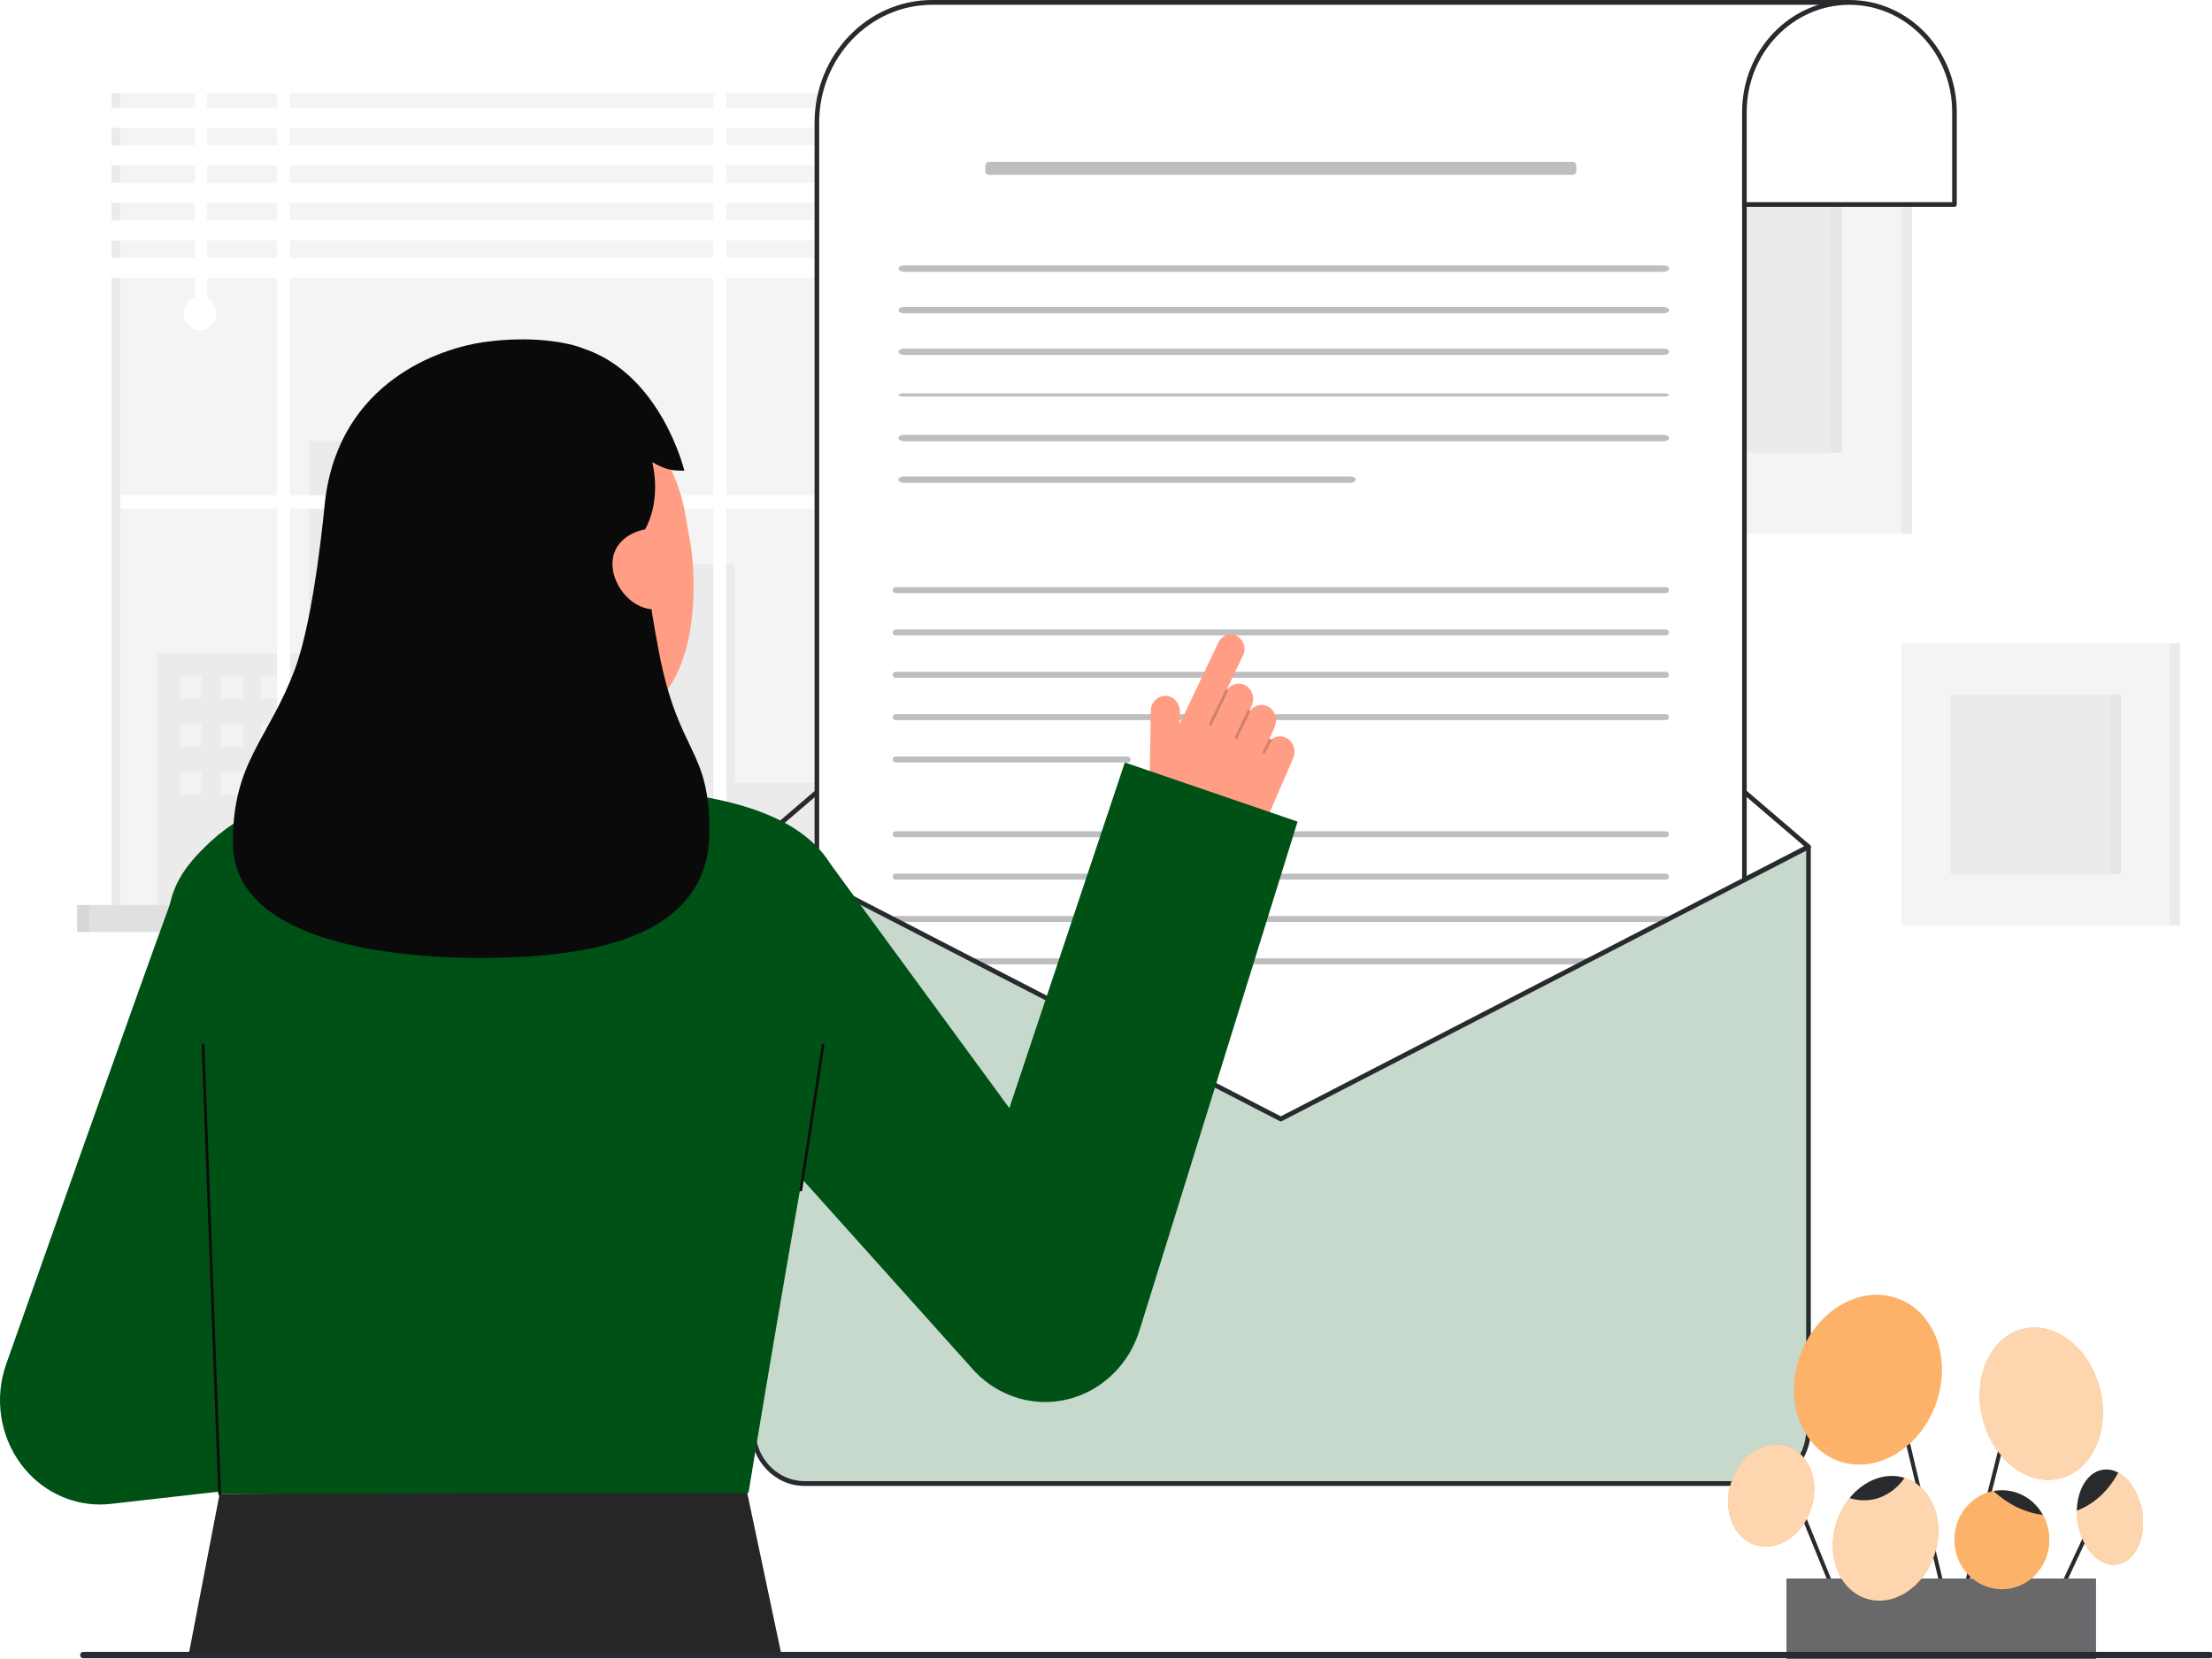 <svg width="500" height="375" viewBox="0 0 500 375" fill="none" xmlns="http://www.w3.org/2000/svg">
<rect x="0" y="0" width="500" height="375" fill="#808080" stroke="none"/>
<g clip-path="url(#clip0_1159_2522)">
<rect width="500" height="375" fill="white"/>
<path d="M203.256 21.073H27.195V204.79H203.256V21.073Z" fill="#F4F4F4"/>
<path d="M27.198 21.073H25.18V204.79H27.198V21.073Z" fill="#F4F4F4"/>
<path opacity="0.05" d="M27.198 21.073H25.18V204.79H27.198V21.073Z" fill="#292A2E"/>
<path opacity="0.05" d="M69.847 147.669V99.603H107.579V127.529H166.027V176.974H190.868V204.791H166.027H161.241H35.664V147.669H69.847Z" fill="#292A2E"/>
<path opacity="0.34" d="M102.735 104.822H75.258V110.041H102.735V104.822Z" fill="#FFFFFA"/>
<path opacity="0.34" d="M102.735 115.636H75.258V120.856H102.735V115.636Z" fill="#FFFFFA"/>
<path opacity="0.34" d="M102.735 126.451H75.258V131.671H102.735V126.451Z" fill="#FFFFFA"/>
<path opacity="0.34" d="M45.603 152.735H40.539V157.954H45.603V152.735Z" fill="#FFFFFA"/>
<path opacity="0.34" d="M45.603 163.55H40.539V168.769H45.603V163.55Z" fill="#FFFFFA"/>
<path opacity="0.34" d="M45.603 174.365H40.539V179.584H45.603V174.365Z" fill="#FFFFFA"/>
<path opacity="0.34" d="M54.971 152.735H49.906V157.954H54.971V152.735Z" fill="#FFFFFA"/>
<path opacity="0.34" d="M54.971 163.55H49.906V168.769H54.971V163.55Z" fill="#FFFFFA"/>
<path opacity="0.34" d="M54.971 174.365H49.906V179.584H54.971V174.365Z" fill="#FFFFFA"/>
<path opacity="0.34" d="M64.088 152.735H59.023V157.954H64.088V152.735Z" fill="#FFFFFA"/>
<path opacity="0.34" d="M64.088 163.55H59.023V168.769H64.088V163.55Z" fill="#FFFFFA"/>
<path opacity="0.34" d="M64.088 174.365H59.023V179.584H64.088V174.365Z" fill="#FFFFFA"/>
<path d="M27.195 111.901H62.622V21.073H65.552V111.901H161.242V21.073H164.172V111.901H203.256V114.958H164.172V204.79H161.242V114.958H65.552V204.79H62.622V114.958H27.195V111.901Z" fill="white"/>
<path d="M210.272 204.569H20.184V210.678H210.272V204.569Z" fill="#F4F4F4"/>
<path opacity="0.1" d="M210.272 204.569H20.184V210.678H210.272V204.569Z" fill="#292A2E"/>
<path opacity="0.1" d="M20.182 204.569H17.438V210.678H20.182V204.569Z" fill="#292A2E"/>
<path opacity="0.1" d="M20.182 204.569H17.438V210.678H20.182V204.569Z" fill="#292A2E"/>
<path d="M25.183 28.895L203.262 28.895V24.353L25.183 24.353V28.895Z" fill="white"/>
<path d="M25.183 37.38L203.262 37.38V32.837L25.183 32.837V37.38Z" fill="white"/>
<path d="M25.183 45.864L203.262 45.864V41.321L25.183 41.321V45.864Z" fill="white"/>
<path d="M25.183 54.349L203.262 54.349V49.806L25.183 49.806V54.349Z" fill="white"/>
<path d="M25.183 62.834L203.262 62.834V58.291L25.183 58.291V62.834Z" fill="white"/>
<path d="M44.093 67.957H46.762L46.762 21.072H44.093L44.093 67.957Z" fill="white"/>
<path d="M45.202 74.69C47.227 74.69 48.868 72.977 48.868 70.864C48.868 68.752 47.227 67.039 45.202 67.039C43.177 67.039 41.535 68.752 41.535 70.864C41.535 72.977 43.177 74.69 45.202 74.69Z" fill="white"/>
<path d="M429.836 20.047H355.758V120.663H429.836V20.047Z" fill="#F4F4F4"/>
<path d="M429.835 120.663H432.238V20.047H429.835V120.663Z" fill="#F4F4F4"/>
<path opacity="0.05" d="M429.835 120.663H432.238V20.047H429.835V120.663Z" fill="#292A2E"/>
<path opacity="0.05" d="M416.344 38.375H369.254V102.334H416.344V38.375Z" fill="#292A2E"/>
<path opacity="0.03" d="M416.341 38.375H413.887V102.334H416.341V38.375Z" fill="#292A2E"/>
<path d="M490.42 145.406H429.836V209.206H490.42V145.406Z" fill="#F4F4F4"/>
<path opacity="0.05" d="M479.383 157.028H440.871V197.584H479.383V157.028Z" fill="#292A2E"/>
<path d="M490.421 209.205H492.824V145.405H490.421V209.205Z" fill="#F4F4F4"/>
<path opacity="0.05" d="M490.421 209.205H492.824V145.405H490.421V209.205Z" fill="#292A2E"/>
<path opacity="0.03" d="M479.384 157.028H476.93V197.584H479.384V157.028Z" fill="#292A2E"/>
<path d="M289.512 253.477C289.433 253.477 289.354 253.459 289.281 253.421L170 191.898C169.842 191.817 169.734 191.657 169.714 191.474C169.694 191.291 169.764 191.11 169.901 190.994L289.144 88.898C289.335 88.734 289.611 88.734 289.804 88.898L409.123 190.994C409.26 191.111 409.33 191.291 409.31 191.475C409.289 191.658 409.182 191.817 409.024 191.899L289.743 253.422C289.67 253.459 289.591 253.478 289.512 253.478L289.512 253.477ZM171.182 191.299L289.512 252.33L407.841 191.299L289.474 90.019L171.182 191.299Z" fill="#292A2E"/>
<path d="M418.049 0.542L394.308 33.745V316.279C394.308 321.84 389.988 326.348 384.659 326.348H194.293C188.965 326.348 184.645 321.84 184.645 316.279V27.745C184.645 12.721 196.316 0.542 210.714 0.542H418.049Z" fill="white"/>
<path d="M384.658 326.89H194.294C188.686 326.89 184.125 322.13 184.125 316.279V27.746C184.125 12.447 196.053 0 210.714 0H418.049C418.246 0 418.425 0.116 418.513 0.299C418.602 0.483 418.583 0.703 418.466 0.867L394.827 33.925V316.279C394.827 322.13 390.266 326.89 384.658 326.89ZM210.714 1.084C196.626 1.084 185.164 13.044 185.164 27.745V316.279C185.164 321.533 189.26 325.806 194.294 325.806H384.658C389.692 325.806 393.788 321.533 393.788 316.279V33.745C393.788 33.628 393.824 33.515 393.891 33.421L417.013 1.084H210.713H210.714Z" fill="#292A2E"/>
<path opacity="0.3" d="M355.507 36.587H223.513C223.076 36.587 222.723 36.94 222.723 37.377V38.731C222.723 39.167 223.076 39.521 223.513 39.521H355.507C355.944 39.521 356.297 39.167 356.297 38.731V37.377C356.297 36.94 355.944 36.587 355.507 36.587Z" fill="#262626"/>
<path d="M394.305 25.316C394.305 11.634 404.935 0.542 418.047 0.542C431.159 0.542 441.788 11.634 441.788 25.316V46.233H394.305L394.305 25.316Z" fill="white"/>
<path d="M441.788 46.775H394.305C394.018 46.775 393.785 46.532 393.785 46.233V25.316C393.785 11.357 404.669 0 418.046 0C431.424 0 442.307 11.357 442.307 25.316V46.233C442.307 46.532 442.075 46.775 441.788 46.775ZM394.825 45.691H441.269V25.316C441.269 11.955 430.852 1.084 418.046 1.084C405.241 1.084 394.824 11.955 394.824 25.316V45.691H394.825Z" fill="#292A2E"/>
<path opacity="0.3" d="M376.019 98.296H204.363C203.664 98.296 203.098 98.613 203.098 99.004V99.034C203.098 99.425 203.664 99.742 204.363 99.742H376.019C376.718 99.742 377.285 99.425 377.285 99.034V99.004C377.285 98.613 376.718 98.296 376.019 98.296Z" fill="#262626"/>
<path opacity="0.3" d="M376.019 88.9H204.363C203.664 88.9 203.098 89.059 203.098 89.254V89.269C203.098 89.465 203.664 89.623 204.363 89.623H376.019C376.718 89.623 377.285 89.465 377.285 89.269V89.254C377.285 89.059 376.718 88.9 376.019 88.9Z" fill="#262626"/>
<path opacity="0.3" d="M376.019 78.782H204.363C203.664 78.782 203.098 79.099 203.098 79.489V79.52C203.098 79.91 203.664 80.227 204.363 80.227H376.019C376.718 80.227 377.285 79.91 377.285 79.52V79.489C377.285 79.099 376.718 78.782 376.019 78.782Z" fill="#262626"/>
<path opacity="0.3" d="M376.019 69.386H204.363C203.664 69.386 203.098 69.703 203.098 70.093V70.124C203.098 70.514 203.664 70.831 204.363 70.831H376.019C376.718 70.831 377.285 70.514 377.285 70.124V70.093C377.285 69.703 376.718 69.386 376.019 69.386Z" fill="#262626"/>
<path opacity="0.3" d="M376.019 59.99H204.363C203.664 59.99 203.098 60.307 203.098 60.697V60.728C203.098 61.118 203.664 61.435 204.363 61.435H376.019C376.718 61.435 377.285 61.118 377.285 60.728V60.697C377.285 60.307 376.718 59.99 376.019 59.99Z" fill="#262626"/>
<path opacity="0.3" d="M305.186 107.692H204.365C203.665 107.692 203.098 108.009 203.098 108.4V108.43C203.098 108.821 203.665 109.138 204.365 109.138H305.186C305.886 109.138 306.453 108.821 306.453 108.43V108.4C306.453 108.009 305.886 107.692 305.186 107.692Z" fill="#262626"/>
<path opacity="0.3" d="M376.579 161.428H202.445C202.081 161.428 201.785 161.723 201.785 162.088V162.116C201.785 162.48 202.081 162.776 202.445 162.776H376.579C376.944 162.776 377.239 162.48 377.239 162.116V162.088C377.239 161.723 376.944 161.428 376.579 161.428Z" fill="#262626"/>
<path opacity="0.3" d="M376.579 151.857H202.445C202.081 151.857 201.785 152.153 201.785 152.517V152.545C201.785 152.91 202.081 153.205 202.445 153.205H376.579C376.944 153.205 377.239 152.91 377.239 152.545V152.517C377.239 152.153 376.944 151.857 376.579 151.857Z" fill="#262626"/>
<path opacity="0.3" d="M376.579 142.286H202.445C202.081 142.286 201.785 142.581 201.785 142.946V142.974C201.785 143.338 202.081 143.634 202.445 143.634H376.579C376.944 143.634 377.239 143.338 377.239 142.974V142.946C377.239 142.581 376.944 142.286 376.579 142.286Z" fill="#262626"/>
<path opacity="0.3" d="M376.579 132.715H202.445C202.081 132.715 201.785 133.01 201.785 133.374V133.403C201.785 133.767 202.081 134.063 202.445 134.063H376.579C376.944 134.063 377.239 133.767 377.239 133.403V133.374C377.239 133.01 376.944 132.715 376.579 132.715Z" fill="#262626"/>
<path opacity="0.3" d="M254.935 171H202.445C202.081 171 201.785 171.295 201.785 171.66V171.688C201.785 172.052 202.081 172.348 202.445 172.348H254.935C255.3 172.348 255.595 172.052 255.595 171.688V171.66C255.595 171.295 255.3 171 254.935 171Z" fill="#262626"/>
<path opacity="0.3" d="M376.579 216.622H202.445C202.081 216.622 201.785 216.918 201.785 217.282V217.31C201.785 217.675 202.081 217.97 202.445 217.97H376.579C376.944 217.97 377.239 217.675 377.239 217.31V217.282C377.239 216.918 376.944 216.622 376.579 216.622Z" fill="#262626"/>
<path opacity="0.3" d="M376.579 207.051H202.445C202.081 207.051 201.785 207.347 201.785 207.711V207.739C201.785 208.104 202.081 208.399 202.445 208.399H376.579C376.944 208.399 377.239 208.104 377.239 207.739V207.711C377.239 207.347 376.944 207.051 376.579 207.051Z" fill="#262626"/>
<path opacity="0.3" d="M376.579 197.48H202.445C202.081 197.48 201.785 197.775 201.785 198.14V198.168C201.785 198.532 202.081 198.828 202.445 198.828H376.579C376.944 198.828 377.239 198.532 377.239 198.168V198.14C377.239 197.775 376.944 197.48 376.579 197.48Z" fill="#262626"/>
<path opacity="0.3" d="M376.579 187.909H202.445C202.081 187.909 201.785 188.204 201.785 188.569V188.597C201.785 188.961 202.081 189.257 202.445 189.257H376.579C376.944 189.257 377.239 188.961 377.239 188.597V188.569C377.239 188.204 376.944 187.909 376.579 187.909Z" fill="#262626"/>
<path opacity="0.3" d="M254.935 226.193H202.445C202.081 226.193 201.785 226.489 201.785 226.853V226.881C201.785 227.246 202.081 227.541 202.445 227.541H254.935C255.3 227.541 255.595 227.246 255.595 226.881V226.853C255.595 226.489 255.3 226.193 254.935 226.193Z" fill="#262626"/>
<path d="M397.146 335.341H181.877C175.445 335.341 170.23 329.9 170.23 323.188V191.413L289.512 252.935L408.793 191.413V323.188C408.793 329.9 403.578 335.341 397.146 335.341Z" fill="#005116"/>
<path opacity="0.78" d="M397.146 335.341H181.877C175.445 335.341 170.23 329.9 170.23 323.188V191.413L289.512 252.935L408.793 191.413V323.188C408.793 329.9 403.578 335.341 397.146 335.341Z" fill="white"/>
<path d="M397.146 335.883H181.877C175.169 335.883 169.711 330.188 169.711 323.188V191.413C169.711 191.226 169.803 191.051 169.956 190.952C170.108 190.854 170.299 190.844 170.46 190.927L289.512 252.331L408.563 190.927C408.724 190.844 408.915 190.854 409.068 190.952C409.22 191.051 409.313 191.226 409.313 191.413V323.188C409.313 330.189 403.855 335.883 397.146 335.883ZM170.75 192.285V323.187C170.75 329.589 175.742 334.798 181.877 334.798H397.146C403.282 334.798 408.273 329.589 408.273 323.187V192.285L289.742 253.42C289.596 253.496 289.427 253.496 289.281 253.42L170.75 192.285H170.75Z" fill="#292A2E"/>
<path d="M463.222 365.34C463.389 365.34 463.549 365.243 463.626 365.077L475.474 339.721C475.583 339.488 475.49 339.208 475.267 339.094C475.044 338.981 474.775 339.078 474.667 339.31L462.819 364.667C462.71 364.899 462.803 365.18 463.026 365.293C463.089 365.326 463.157 365.341 463.222 365.341V365.34Z" fill="#292A2E"/>
<path d="M443.192 363.869C443.392 363.869 443.574 363.729 443.626 363.519L457.335 308.903C457.398 308.653 457.254 308.396 457.014 308.33C456.773 308.265 456.529 308.415 456.466 308.665L442.757 363.281C442.694 363.531 442.838 363.788 443.078 363.853C443.116 363.864 443.154 363.869 443.192 363.869Z" fill="#292A2E"/>
<path d="M417.043 366.286C417.102 366.286 417.161 366.274 417.218 366.249C417.446 366.148 417.553 365.872 417.456 365.635L403.285 330.807C403.188 330.569 402.924 330.457 402.695 330.559C402.467 330.66 402.361 330.935 402.458 331.173L416.629 366C416.701 366.179 416.868 366.286 417.042 366.286L417.043 366.286Z" fill="#292A2E"/>
<path d="M442.686 374.355C442.723 374.355 442.759 374.351 442.796 374.342C443.036 374.279 443.182 374.024 443.122 373.773L426.655 305.03C426.594 304.78 426.35 304.627 426.11 304.689C425.869 304.752 425.723 305.006 425.783 305.258L442.251 374C442.302 374.213 442.485 374.355 442.686 374.355Z" fill="#292A2E"/>
<path d="M437.518 317.48C441.238 307.357 437.415 296.637 428.98 293.538C420.544 290.438 410.69 296.131 406.97 306.254C403.25 316.377 407.073 327.096 415.508 330.196C423.943 333.296 433.797 327.603 437.518 317.48Z" fill="#FA7F03"/>
<path opacity="0.4" d="M437.518 317.48C441.238 307.357 437.415 296.637 428.98 293.538C420.544 290.438 410.69 296.131 406.97 306.254C403.25 316.377 407.073 327.096 415.508 330.196C423.943 333.296 433.797 327.603 437.518 317.48Z" fill="white"/>
<path d="M409.405 340.966C411.39 334.8 408.945 328.497 403.945 326.887C398.944 325.277 393.282 328.971 391.297 335.137C389.312 341.303 391.757 347.606 396.757 349.215C401.758 350.825 407.42 347.132 409.405 340.966Z" fill="#FA7F03"/>
<path d="M465.627 334.179C472.952 332.35 477.002 323.309 474.674 313.985C472.346 304.661 464.521 298.584 457.196 300.413C449.871 302.242 445.821 311.283 448.149 320.608C450.477 329.932 458.302 336.008 465.627 334.179Z" fill="#FA7F03"/>
<path d="M478.527 353.646C482.564 353.048 485.126 347.767 484.25 341.85C483.373 335.934 479.39 331.622 475.353 332.22C471.316 332.818 468.753 338.099 469.63 344.016C470.506 349.932 474.49 354.244 478.527 353.646Z" fill="#FA7F03"/>
<path d="M403.826 375H473.777V356.81H403.826V375Z" fill="#292A2E"/>
<path opacity="0.3" d="M403.826 375H473.777V356.81H403.826V375Z" fill="white"/>
<path d="M437.32 351.268C439.73 343.742 436.713 336.05 430.582 334.087C424.451 332.123 417.527 336.633 415.117 344.159C412.707 351.685 415.724 359.378 421.856 361.341C427.987 363.304 434.911 358.794 437.32 351.268Z" fill="#FA7F03"/>
<path d="M452.506 359.229C458.424 359.229 463.222 354.222 463.222 348.046C463.222 341.87 458.424 336.863 452.506 336.863C446.587 336.863 441.789 341.87 441.789 348.046C441.789 354.222 446.587 359.229 452.506 359.229Z" fill="#FA7F03"/>
<path opacity="0.68" d="M409.405 340.966C411.39 334.8 408.945 328.497 403.945 326.887C398.944 325.277 393.282 328.971 391.297 335.137C389.312 341.303 391.757 347.606 396.757 349.215C401.758 350.825 407.42 347.132 409.405 340.966Z" fill="white"/>
<path opacity="0.68" d="M465.627 334.179C472.952 332.35 477.002 323.309 474.674 313.985C472.346 304.661 464.521 298.584 457.196 300.413C449.871 302.242 445.821 311.283 448.149 320.608C450.477 329.932 458.302 336.008 465.627 334.179Z" fill="white"/>
<path opacity="0.68" d="M478.527 353.646C482.564 353.048 485.126 347.767 484.25 341.85C483.373 335.934 479.39 331.622 475.353 332.22C471.316 332.818 468.753 338.099 469.63 344.016C470.506 349.932 474.49 354.244 478.527 353.646Z" fill="white"/>
<path opacity="0.68" d="M437.32 351.268C439.73 343.742 436.713 336.05 430.582 334.087C424.451 332.123 417.527 336.633 415.117 344.159C412.707 351.685 415.724 359.378 421.856 361.341C427.987 363.304 434.911 358.794 437.32 351.268Z" fill="white"/>
<path opacity="0.4" d="M452.506 359.229C458.424 359.229 463.222 354.222 463.222 348.046C463.222 341.87 458.424 336.863 452.506 336.863C446.587 336.863 441.789 341.87 441.789 348.046C441.789 354.222 446.587 359.229 452.506 359.229Z" fill="white"/>
<path d="M418.082 338.632C426.216 341.003 430.497 334.067 430.497 334.067L430.493 334.057C426.154 332.707 421.342 334.606 418.082 338.632Z" fill="#292A2E"/>
<path d="M469.461 341.472C473.472 339.935 476.67 336.856 478.808 332.876C477.672 332.271 476.445 332.028 475.224 332.244C471.837 332.835 469.538 336.73 469.461 341.472Z" fill="#292A2E"/>
<path d="M450.594 337.043C453.908 340.052 457.789 341.955 461.773 342.428C459.914 339.101 456.46 336.865 452.508 336.865C451.852 336.865 451.213 336.926 450.594 337.043Z" fill="#292A2E"/>
<path d="M499.54 374.832H18.81C18.427 374.832 18.117 374.508 18.117 374.109C18.117 373.711 18.427 373.387 18.81 373.387H499.54C499.923 373.387 500.233 373.711 500.233 374.109C500.233 374.508 499.923 374.832 499.54 374.832Z" fill="#292A2E"/>
<path d="M275.39 145.226L266.587 163.781L266.732 160.973C266.756 159.105 265.437 157.412 263.65 157.289C261.744 157.159 260.147 158.719 260.121 160.686L259.566 195.445L270.238 195.911C277.018 196.208 283.293 192.182 286.098 185.734L292.288 171.446C292.949 169.926 292.57 168.067 291.265 167.103C290.004 166.172 288.44 166.29 287.345 167.146C287.317 167.1 287.283 167.055 287.233 167.027C287.139 166.975 287.032 166.985 286.944 167.034L288.09 164.4C288.831 162.699 288.273 160.595 286.684 159.735C285.219 158.942 283.481 159.404 282.532 160.699C282.52 160.664 282.501 160.637 282.477 160.607L282.949 159.524C283.61 158.005 283.231 156.145 281.926 155.182C280.399 154.054 278.426 154.461 277.382 155.86C277.36 155.851 277.339 155.844 277.316 155.84L280.982 148.113C281.746 146.502 281.114 144.55 279.57 143.752C278.027 142.955 276.155 143.614 275.391 145.225L275.39 145.226Z" fill="#FF9E85"/>
<path opacity="0.2" d="M277.579 156.198C277.575 156.234 277.565 156.271 277.548 156.306L273.903 163.768C273.825 163.928 273.639 163.992 273.486 163.91C273.333 163.829 273.273 163.633 273.35 163.474L276.994 156.012C277.072 155.852 277.258 155.788 277.412 155.87C277.532 155.934 277.594 156.067 277.579 156.198H277.579Z" fill="#0A0A0A"/>
<path opacity="0.2" d="M282.557 160.846C282.553 160.882 282.543 160.918 282.527 160.952L279.706 166.84C279.63 167 279.443 167.066 279.289 166.985C279.136 166.905 279.073 166.711 279.15 166.55L281.97 160.662C282.047 160.501 282.233 160.436 282.387 160.517C282.508 160.579 282.572 160.714 282.557 160.846Z" fill="#0A0A0A"/>
<path opacity="0.2" d="M287.396 167.354C287.392 167.392 287.381 167.43 287.363 167.466L285.968 170.215C285.889 170.373 285.7 170.433 285.549 170.35C285.397 170.266 285.338 170.071 285.42 169.912L286.814 167.163C286.893 167.005 287.082 166.945 287.233 167.028C287.351 167.093 287.412 167.225 287.396 167.354Z" fill="#0A0A0A"/>
<path d="M254.255 172.347L228.15 250.475L185.725 192.579L146.027 227.195L219.367 308.92C221.937 311.991 225.309 314.4 229.293 315.756C241.063 319.76 253.717 313.05 257.555 300.768L293.301 185.718L254.255 172.347Z" fill="#005116"/>
<path d="M22.58 340.077C15.674 340.077 9.089 336.769 4.784 331.015C-0.028 324.585 -1.31 316.014 1.394 308.36C2.672 304.743 32.754 219.614 38.457 204.276L80.565 221.322C77.358 229.947 65.74 262.637 56.405 288.971L71.912 287.213L76.794 334.067L25.023 339.94C24.206 340.033 23.39 340.078 22.579 340.078L22.58 340.077Z" fill="#005116"/>
<path d="M49.644 337.671L42.758 373.438H176.509L168.806 336.99L49.644 337.671Z" fill="#262626"/>
<path d="M78.561 177.828C67.387 178.694 55.992 182.483 47.602 190.233C34.946 201.923 36.072 209.23 42.39 241.601C47.826 269.455 45.669 281.627 49.305 333.025C49.412 334.54 49.642 337.671 49.642 337.671L169.183 337.465C169.183 337.465 180.383 269.272 186.568 237.82C191.271 213.908 203.623 184.881 151.541 179.03C151.402 179.015 109.632 175.423 78.561 177.828Z" fill="#005116"/>
<path d="M151.542 179.032C151.403 179.013 147.609 193.912 117.999 191.594C97.5 189.991 92.501 175.431 92.031 175.431C94.242 174.941 97.831 174.432 98.812 173.885C102.04 172.075 104.391 169.872 105.575 165.144C106.501 161.446 106.972 147.212 106.972 140.07L138.516 147.466C138.077 155.522 134.999 174.199 145.785 177.504C147.58 178.05 149.513 178.553 151.542 179.031V179.032Z" fill="#FF9E85"/>
<path d="M137.425 163.306C124.99 164.329 109.015 158.851 105.981 141.538L103.243 125.917C100.209 108.605 106.463 92.907 122.084 89.926C137.705 86.945 151.841 98.751 154.875 116.064L156.087 122.979C157.252 129.622 159.612 161.479 137.425 163.306Z" fill="#FF9E85"/>
<path d="M148.957 147.411C146.725 135.708 145.701 127.9 145.821 119.662C148.965 113.907 148.138 107.302 147.423 104.448C150.504 106.202 151.793 106.394 154.693 106.394C154.693 106.394 149.494 84.619 131.821 78.759C128.572 77.44 120.274 75.773 109.257 77.349C99.886 78.69 76.788 86.001 73.488 113.136H73.487C73.487 113.136 73.487 113.144 73.486 113.152C73.377 114.052 71.159 139.053 66.737 151.049C60.794 167.175 52.449 172.185 52.66 190.791C52.933 214.723 95.095 217.908 120.527 216.118C145.959 214.327 160.155 205.601 160.339 188.355C160.545 169.031 153.423 170.826 148.957 147.411H148.957Z" fill="#0A0A0A"/>
<path d="M148.963 137.6C144.216 138.506 139.438 133.941 138.57 128.987C137.702 124.033 141.072 120.567 145.819 119.661L148.963 137.6Z" fill="#FF9E85"/>
<path d="M181.04 269.279C181.021 269.279 181.002 269.277 180.984 269.273C180.82 269.241 180.713 269.076 180.744 268.906L185.756 236.141C185.787 235.971 185.947 235.859 186.108 235.891C186.271 235.923 186.379 236.088 186.348 236.258L181.336 269.023C181.308 269.174 181.182 269.279 181.04 269.279Z" fill="#0C0C0C"/>
<path d="M49.645 337.986C49.483 337.986 49.35 337.854 49.344 337.684L45.598 236.212C45.591 236.039 45.721 235.893 45.887 235.885C46.045 235.893 46.194 236.013 46.199 236.188L49.945 337.659C49.952 337.833 49.822 337.979 49.656 337.986H49.645Z" fill="#0C0C0C"/>
</g>
<defs>
<clipPath id="clip0_1159_2522">
<rect width="500" height="375" fill="white"/>
</clipPath>
</defs>
</svg>
